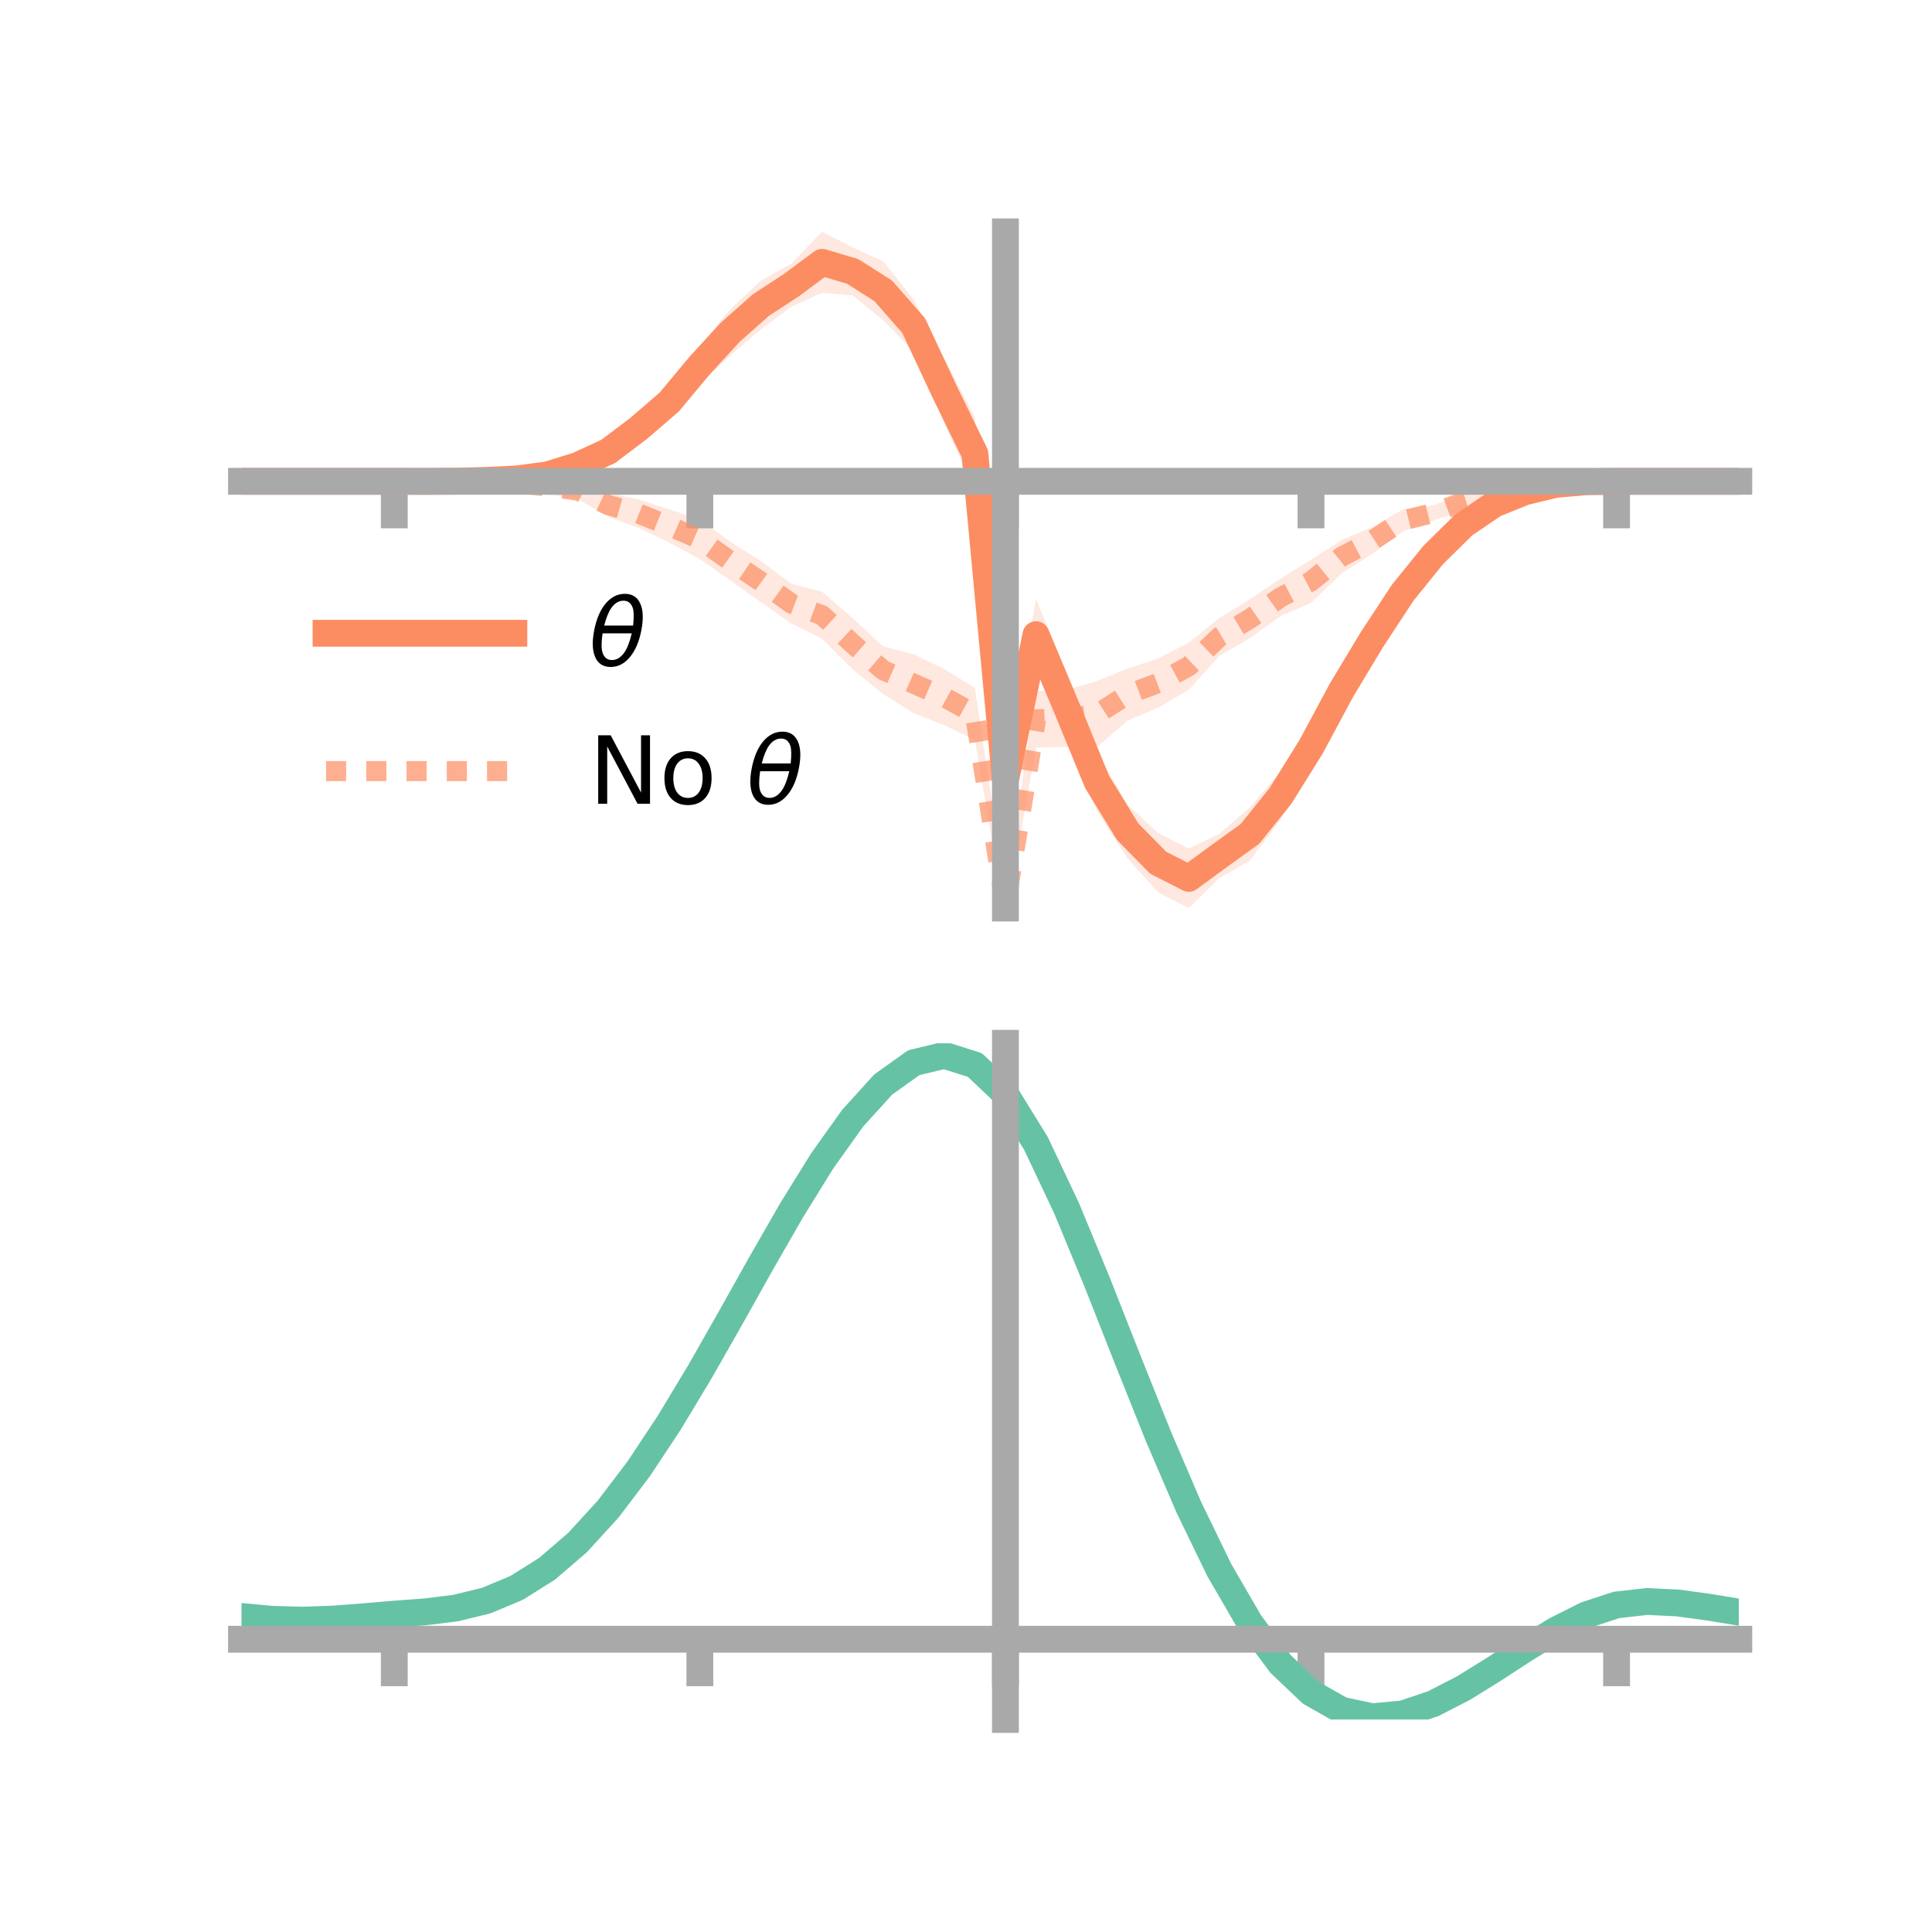 <?xml version="1.0" encoding="utf-8" standalone="no"?>
<!DOCTYPE svg PUBLIC "-//W3C//DTD SVG 1.1//EN"
  "http://www.w3.org/Graphics/SVG/1.1/DTD/svg11.dtd">
<!-- Created with matplotlib (https://matplotlib.org/) -->
<svg height="144pt" version="1.1" viewBox="0 0 144 144" width="144pt" xmlns="http://www.w3.org/2000/svg" xmlns:xlink="http://www.w3.org/1999/xlink">
 <defs>
  <style type="text/css">*{stroke-linecap:butt;stroke-linejoin:round;}</style>
 </defs>
 <g id="figure_1">
  <g id="patch_1">
   <path d="M 0 144 
L 144 144 
L 144 0 
L 0 0 
z
" style="fill:none;"/>
  </g>
  <g id="axes_1">
   <g id="patch_2">
    <path d="M 18 67.68 
L 129.6 67.68 
L 129.6 17.28 
L 18 17.28 
z
" style="fill:none;"/>
   </g>
   <g id="PolyCollection_1">
    <path clip-path="url(#pa4431c4685)" d="M 18 35.875 
L 18 35.875 
L 20.278 35.875 
L 22.555 35.875 
L 24.833 35.875 
L 27.11 35.875 
L 29.388 35.875 
L 31.665 35.83 
L 33.943 35.743 
L 36.22 35.534 
L 38.498 35.365 
L 40.776 34.818 
L 43.053 33.982 
L 45.331 32.842 
L 47.608 30.961 
L 49.886 28.606 
L 52.163 25.795 
L 54.441 23.027 
L 56.718 20.917 
L 58.996 19.635 
L 61.273 17.28 
L 63.551 18.444 
L 65.829 19.479 
L 68.106 22.324 
L 70.384 26.738 
L 72.661 31.085 
L 74.939 57.35 
L 77.216 44.664 
L 79.494 50.134 
L 81.771 56.092 
L 84.049 59.982 
L 86.327 62.098 
L 88.604 63.253 
L 90.882 62.143 
L 93.159 60.172 
L 95.437 57.526 
L 97.714 54.299 
L 99.992 50.039 
L 102.269 46.685 
L 104.547 43.34 
L 106.824 40.749 
L 109.102 38.533 
L 111.38 37.256 
L 113.657 36.4 
L 115.935 35.963 
L 118.212 35.857 
L 120.49 35.875 
L 122.767 35.875 
L 125.045 35.875 
L 127.322 35.875 
L 129.6 35.875 
L 129.6 35.875 
L 129.6 35.875 
L 127.322 35.875 
L 125.045 35.875 
L 122.767 35.875 
L 120.49 35.876 
L 118.212 35.958 
L 115.935 36.237 
L 113.657 36.907 
L 111.38 37.889 
L 109.102 39.705 
L 106.824 41.98 
L 104.547 45.024 
L 102.269 48.612 
L 99.992 52.822 
L 97.714 57.043 
L 95.437 61.127 
L 93.159 64.143 
L 90.882 65.452 
L 88.604 67.68 
L 86.327 66.514 
L 84.049 63.999 
L 81.771 60.463 
L 79.494 55.309 
L 77.216 49.947 
L 74.939 58.971 
L 72.661 36.542 
L 70.384 31.565 
L 68.106 26.229 
L 65.829 23.876 
L 63.551 22.015 
L 61.273 21.824 
L 58.996 22.855 
L 56.718 24.551 
L 54.441 26.475 
L 52.163 28.66 
L 49.886 31.313 
L 47.608 32.893 
L 45.331 34.451 
L 43.053 35.407 
L 40.776 35.986 
L 38.498 36.032 
L 36.22 36.077 
L 33.943 35.994 
L 31.665 35.928 
L 29.388 35.875 
L 27.11 35.875 
L 24.833 35.875 
L 22.555 35.875 
L 20.278 35.875 
L 18 35.875 
z
" style="fill:#fc8d62;fill-opacity:0.2;"/>
   </g>
   <g id="PolyCollection_2">
    <path clip-path="url(#pa4431c4685)" d="M 18 35.875 
L 18 35.875 
L 20.278 35.875 
L 22.555 35.875 
L 24.833 35.875 
L 27.11 35.875 
L 29.388 35.875 
L 31.665 35.811 
L 33.943 35.641 
L 36.22 35.637 
L 38.498 35.667 
L 40.776 35.668 
L 43.053 35.94 
L 45.331 36.745 
L 47.608 37.227 
L 49.886 37.968 
L 52.163 38.736 
L 54.441 40.385 
L 56.718 41.818 
L 58.996 43.518 
L 61.273 44.108 
L 63.551 46.085 
L 65.829 48.182 
L 68.106 48.77 
L 70.384 49.874 
L 72.661 51.283 
L 74.939 66.401 
L 77.216 51.511 
L 79.494 51.411 
L 81.771 50.759 
L 84.049 49.829 
L 86.327 49.069 
L 88.604 47.898 
L 90.882 46.069 
L 93.159 44.668 
L 95.437 43.133 
L 97.714 41.715 
L 99.992 40.245 
L 102.269 39.295 
L 104.547 37.973 
L 106.824 37.665 
L 109.102 36.782 
L 111.38 36.391 
L 113.657 35.925 
L 115.935 35.909 
L 118.212 35.872 
L 120.49 35.875 
L 122.767 35.875 
L 125.045 35.875 
L 127.322 35.875 
L 129.6 35.875 
L 129.6 35.875 
L 129.6 35.875 
L 127.322 35.875 
L 125.045 35.875 
L 122.767 35.875 
L 120.49 35.876 
L 118.212 35.964 
L 115.935 36.242 
L 113.657 36.556 
L 111.38 37.06 
L 109.102 38.019 
L 106.824 38.806 
L 104.547 39.625 
L 102.269 41.297 
L 99.992 42.745 
L 97.714 44.943 
L 95.437 45.919 
L 93.159 47.572 
L 90.882 48.88 
L 88.604 51.416 
L 86.327 52.744 
L 84.049 53.701 
L 81.771 55.677 
L 79.494 55.673 
L 77.216 55.722 
L 74.939 68.518 
L 72.661 55.152 
L 70.384 54.057 
L 68.106 53.155 
L 65.829 51.733 
L 63.551 49.887 
L 61.273 47.608 
L 58.996 46.475 
L 56.718 44.886 
L 54.441 43.269 
L 52.163 41.672 
L 49.886 40.441 
L 47.608 39.341 
L 45.331 38.536 
L 43.053 37.179 
L 40.776 36.856 
L 38.498 36.336 
L 36.22 36.24 
L 33.943 35.979 
L 31.665 35.909 
L 29.388 35.875 
L 27.11 35.875 
L 24.833 35.875 
L 22.555 35.875 
L 20.278 35.875 
L 18 35.875 
z
" style="fill:#fc8d62;fill-opacity:0.2;"/>
   </g>
   <g id="matplotlib.axis_1">
    <g id="xtick_1">
     <g id="line2d_1">
      <defs>
       <path d="M 0 0 
L 0 3.5 
" id="maefb4b8b49" style="stroke:#a9a9a9;stroke-width:2;"/>
      </defs>
      <g>
       <use style="fill:#a9a9a9;stroke:#a9a9a9;stroke-width:2;" x="29.388" xlink:href="#maefb4b8b49" y="35.875"/>
      </g>
     </g>
    </g>
    <g id="xtick_2">
     <g id="line2d_2">
      <g>
       <use style="fill:#a9a9a9;stroke:#a9a9a9;stroke-width:2;" x="52.163" xlink:href="#maefb4b8b49" y="35.875"/>
      </g>
     </g>
    </g>
    <g id="xtick_3">
     <g id="line2d_3">
      <g>
       <use style="fill:#a9a9a9;stroke:#a9a9a9;stroke-width:2;" x="74.939" xlink:href="#maefb4b8b49" y="35.875"/>
      </g>
     </g>
    </g>
    <g id="xtick_4">
     <g id="line2d_4">
      <g>
       <use style="fill:#a9a9a9;stroke:#a9a9a9;stroke-width:2;" x="97.714" xlink:href="#maefb4b8b49" y="35.875"/>
      </g>
     </g>
    </g>
    <g id="xtick_5">
     <g id="line2d_5">
      <g>
       <use style="fill:#a9a9a9;stroke:#a9a9a9;stroke-width:2;" x="120.49" xlink:href="#maefb4b8b49" y="35.875"/>
      </g>
     </g>
    </g>
   </g>
   <g id="matplotlib.axis_2"/>
   <g id="line2d_6">
    <path clip-path="url(#pa4431c4685)" d="M 18 35.875 
L 20.278 35.875 
L 22.555 35.875 
L 24.833 35.875 
L 27.11 35.875 
L 29.388 35.875 
L 31.665 35.879 
L 33.943 35.869 
L 36.22 35.806 
L 38.498 35.699 
L 40.776 35.402 
L 43.053 34.695 
L 45.331 33.646 
L 47.608 31.927 
L 49.886 29.959 
L 52.163 27.227 
L 54.441 24.751 
L 56.718 22.734 
L 58.996 21.245 
L 61.273 19.552 
L 63.551 20.23 
L 65.829 21.678 
L 68.106 24.277 
L 70.384 29.152 
L 72.661 33.813 
L 74.939 58.161 
L 77.216 47.305 
L 79.494 52.721 
L 81.771 58.278 
L 84.049 61.991 
L 86.327 64.306 
L 88.604 65.467 
L 90.882 63.797 
L 93.159 62.158 
L 95.437 59.326 
L 97.714 55.671 
L 99.992 51.431 
L 102.269 47.649 
L 104.547 44.182 
L 106.824 41.364 
L 109.102 39.119 
L 111.38 37.572 
L 113.657 36.653 
L 115.935 36.1 
L 118.212 35.908 
L 120.49 35.876 
L 122.767 35.875 
L 125.045 35.875 
L 127.322 35.875 
L 129.6 35.875 
" style="fill:none;stroke:#fc8d62;stroke-linecap:square;stroke-width:2;"/>
   </g>
   <g id="line2d_7">
    <path clip-path="url(#pa4431c4685)" d="M 18 35.875 
L 20.278 35.875 
L 22.555 35.875 
L 24.833 35.875 
L 27.11 35.875 
L 29.388 35.875 
L 31.665 35.86 
L 33.943 35.81 
L 36.22 35.939 
L 38.498 36.001 
L 40.776 36.262 
L 43.053 36.56 
L 45.331 37.641 
L 47.608 38.284 
L 49.886 39.204 
L 52.163 40.204 
L 54.441 41.827 
L 56.718 43.352 
L 58.996 44.997 
L 61.273 45.858 
L 63.551 47.986 
L 65.829 49.957 
L 68.106 50.963 
L 70.384 51.966 
L 72.661 53.218 
L 74.939 67.459 
L 77.216 53.616 
L 79.494 53.542 
L 81.771 53.218 
L 84.049 51.765 
L 86.327 50.907 
L 88.604 49.657 
L 90.882 47.475 
L 93.159 46.12 
L 95.437 44.526 
L 97.714 43.329 
L 99.992 41.495 
L 102.269 40.296 
L 104.547 38.799 
L 106.824 38.236 
L 109.102 37.401 
L 111.38 36.725 
L 113.657 36.241 
L 115.935 36.076 
L 118.212 35.918 
L 120.49 35.876 
L 122.767 35.875 
L 125.045 35.875 
L 127.322 35.875 
L 129.6 35.875 
" style="fill:none;stroke:#fc8d62;stroke-dasharray:1.5,1.5;stroke-dashoffset:0;stroke-opacity:0.7;stroke-width:1.5;"/>
   </g>
   <g id="patch_3">
    <path d="M 74.939 67.68 
L 74.939 17.28 
" style="fill:none;stroke:#a9a9a9;stroke-linecap:square;stroke-linejoin:miter;stroke-width:2;"/>
   </g>
   <g id="patch_4">
    <path d="M 129.6 67.68 
L 129.6 17.28 
" style="fill:none;"/>
   </g>
   <g id="patch_5">
    <path d="M 18 35.875 
L 129.6 35.875 
" style="fill:none;stroke:#a9a9a9;stroke-linecap:square;stroke-linejoin:miter;stroke-width:2;"/>
   </g>
   <g id="patch_6">
    <path d="M 18 17.28 
L 129.6 17.28 
" style="fill:none;"/>
   </g>
   <g id="legend_1">
    <g id="line2d_8">
     <path d="M 24.3 47.2 
L 38.3 47.2 
" style="fill:none;stroke:#fc8d62;stroke-linecap:square;stroke-width:2;"/>
    </g>
    <g id="line2d_9"/>
    <g id="text_1">
     <!-- $\theta$ -->
     <g transform="translate(43.9 49.65)scale(0.07 -0.07)">
      <defs>
       <path d="M 45.516 34.672 
L 14.453 34.672 
Q 12.359 20.062 14.5 13.875 
Q 17.188 6.25 24.469 6.25 
Q 31.781 6.25 37.359 13.922 
Q 42.234 20.656 45.516 34.672 
z
M 47.016 42.969 
Q 48.344 56.844 46.625 61.719 
Q 43.953 69.438 36.766 69.438 
Q 29.297 69.438 23.828 61.812 
Q 19.531 55.672 16.156 42.969 
z
M 38.188 76.766 
Q 49.906 76.766 54.594 66.406 
Q 59.281 56.109 55.719 37.844 
Q 52.203 19.625 43.453 9.281 
Q 34.766 -1.125 23.047 -1.125 
Q 11.281 -1.125 6.641 9.281 
Q 2 19.625 5.516 37.844 
Q 9.078 56.109 17.719 66.406 
Q 26.422 76.766 38.188 76.766 
z
" id="DejaVuSans-Oblique-952"/>
      </defs>
      <use transform="translate(0 0.234)" xlink:href="#DejaVuSans-Oblique-952"/>
     </g>
    </g>
    <g id="line2d_10">
     <path d="M 24.3 57.474 
L 38.3 57.474 
" style="fill:none;stroke:#fc8d62;stroke-dasharray:1.5,1.5;stroke-dashoffset:0;stroke-opacity:0.7;stroke-width:1.5;"/>
    </g>
    <g id="line2d_11"/>
    <g id="text_2">
     <!-- No $\theta$ -->
     <g transform="translate(43.9 59.924)scale(0.07 -0.07)">
      <defs>
       <path d="M 9.812 72.906 
L 23.094 72.906 
L 55.422 11.922 
L 55.422 72.906 
L 64.984 72.906 
L 64.984 0 
L 51.703 0 
L 19.391 60.984 
L 19.391 0 
L 9.812 0 
z
" id="DejaVuSans-78"/>
       <path d="M 30.609 48.391 
Q 23.391 48.391 19.188 42.75 
Q 14.984 37.109 14.984 27.297 
Q 14.984 17.484 19.156 11.844 
Q 23.344 6.203 30.609 6.203 
Q 37.797 6.203 41.984 11.859 
Q 46.188 17.531 46.188 27.297 
Q 46.188 37.016 41.984 42.703 
Q 37.797 48.391 30.609 48.391 
z
M 30.609 56 
Q 42.328 56 49.016 48.375 
Q 55.719 40.766 55.719 27.297 
Q 55.719 13.875 49.016 6.219 
Q 42.328 -1.422 30.609 -1.422 
Q 18.844 -1.422 12.172 6.219 
Q 5.516 13.875 5.516 27.297 
Q 5.516 40.766 12.172 48.375 
Q 18.844 56 30.609 56 
z
" id="DejaVuSans-111"/>
       <path id="DejaVuSans-32"/>
      </defs>
      <use transform="translate(0 0.234)" xlink:href="#DejaVuSans-78"/>
      <use transform="translate(74.805 0.234)" xlink:href="#DejaVuSans-111"/>
      <use transform="translate(135.986 0.234)" xlink:href="#DejaVuSans-32"/>
      <use transform="translate(167.773 0.234)" xlink:href="#DejaVuSans-Oblique-952"/>
     </g>
    </g>
   </g>
  </g>
  <g id="axes_2">
   <g id="patch_7">
    <path d="M 18 128.16 
L 129.6 128.16 
L 129.6 77.76 
L 18 77.76 
z
" style="fill:none;"/>
   </g>
   <g id="PolyCollection_3">
    <path clip-path="url(#p3c11375b79)" d="M 18 120.522 
L 18 120.445 
L 20.278 120.663 
L 22.555 120.726 
L 24.833 120.641 
L 27.11 120.457 
L 29.388 120.254 
L 31.665 120.08 
L 33.943 119.795 
L 36.22 119.237 
L 38.498 118.278 
L 40.776 116.827 
L 43.053 114.833 
L 45.331 112.287 
L 47.608 109.221 
L 49.886 105.704 
L 52.163 101.835 
L 54.441 97.745 
L 56.718 93.588 
L 58.996 89.538 
L 61.273 85.786 
L 63.551 82.53 
L 65.829 79.972 
L 68.106 78.317 
L 70.384 77.76 
L 72.661 78.492 
L 74.939 80.682 
L 77.216 84.422 
L 79.494 89.308 
L 81.771 94.891 
L 84.049 100.754 
L 86.327 106.53 
L 88.604 111.919 
L 90.882 116.686 
L 93.159 120.668 
L 95.437 123.768 
L 97.714 125.955 
L 99.992 127.257 
L 102.269 127.751 
L 104.547 127.551 
L 106.824 126.797 
L 109.102 125.644 
L 111.38 124.254 
L 113.657 122.792 
L 115.935 121.417 
L 118.212 120.283 
L 120.49 119.54 
L 122.767 119.287 
L 125.045 119.402 
L 127.322 119.722 
L 129.6 120.107 
L 129.6 120.209 
L 129.6 120.209 
L 127.322 119.85 
L 125.045 119.548 
L 122.767 119.444 
L 120.49 119.702 
L 118.212 120.452 
L 115.935 121.611 
L 113.657 123.027 
L 111.38 124.538 
L 109.102 125.974 
L 106.824 127.165 
L 104.547 127.945 
L 102.269 128.16 
L 99.992 127.679 
L 97.714 126.399 
L 95.437 124.26 
L 93.159 121.241 
L 90.882 117.374 
L 88.604 112.75 
L 86.327 107.522 
L 84.049 101.914 
L 81.771 96.217 
L 79.494 90.786 
L 77.216 86.031 
L 74.939 82.392 
L 72.661 80.266 
L 70.384 79.557 
L 68.106 80.096 
L 65.829 81.695 
L 63.551 84.16 
L 61.273 87.291 
L 58.996 90.893 
L 56.718 94.774 
L 54.441 98.753 
L 52.163 102.664 
L 49.886 106.362 
L 47.608 109.724 
L 45.331 112.658 
L 43.053 115.101 
L 40.776 117.026 
L 38.498 118.438 
L 36.22 119.377 
L 33.943 119.924 
L 31.665 120.199 
L 29.388 120.362 
L 27.11 120.55 
L 24.833 120.715 
L 22.555 120.785 
L 20.278 120.723 
L 18 120.522 
z
" style="fill:#66c2a5;fill-opacity:0.2;"/>
   </g>
   <g id="matplotlib.axis_3">
    <g id="xtick_6">
     <g id="line2d_12">
      <g>
       <use style="fill:#a9a9a9;stroke:#a9a9a9;stroke-width:2;" x="29.388" xlink:href="#maefb4b8b49" y="122.178"/>
      </g>
     </g>
    </g>
    <g id="xtick_7">
     <g id="line2d_13">
      <g>
       <use style="fill:#a9a9a9;stroke:#a9a9a9;stroke-width:2;" x="52.163" xlink:href="#maefb4b8b49" y="122.178"/>
      </g>
     </g>
    </g>
    <g id="xtick_8">
     <g id="line2d_14">
      <g>
       <use style="fill:#a9a9a9;stroke:#a9a9a9;stroke-width:2;" x="74.939" xlink:href="#maefb4b8b49" y="122.178"/>
      </g>
     </g>
    </g>
    <g id="xtick_9">
     <g id="line2d_15">
      <g>
       <use style="fill:#a9a9a9;stroke:#a9a9a9;stroke-width:2;" x="97.714" xlink:href="#maefb4b8b49" y="122.178"/>
      </g>
     </g>
    </g>
    <g id="xtick_10">
     <g id="line2d_16">
      <g>
       <use style="fill:#a9a9a9;stroke:#a9a9a9;stroke-width:2;" x="120.49" xlink:href="#maefb4b8b49" y="122.178"/>
      </g>
     </g>
    </g>
   </g>
   <g id="matplotlib.axis_4"/>
   <g id="line2d_17">
    <path clip-path="url(#p3c11375b79)" d="M 18 120.484 
L 20.278 120.693 
L 22.555 120.756 
L 24.833 120.678 
L 27.11 120.504 
L 29.388 120.308 
L 31.665 120.14 
L 33.943 119.86 
L 36.22 119.307 
L 38.498 118.358 
L 40.776 116.927 
L 43.053 114.967 
L 45.331 112.472 
L 47.608 109.473 
L 49.886 106.033 
L 52.163 102.25 
L 54.441 98.249 
L 56.718 94.181 
L 58.996 90.216 
L 61.273 86.539 
L 63.551 83.345 
L 65.829 80.834 
L 68.106 79.207 
L 70.384 78.659 
L 72.661 79.379 
L 74.939 81.537 
L 77.216 85.227 
L 79.494 90.047 
L 81.771 95.554 
L 84.049 101.334 
L 86.327 107.026 
L 88.604 112.334 
L 90.882 117.03 
L 93.159 120.955 
L 95.437 124.014 
L 97.714 126.177 
L 99.992 127.468 
L 102.269 127.955 
L 104.547 127.748 
L 106.824 126.981 
L 109.102 125.809 
L 111.38 124.396 
L 113.657 122.909 
L 115.935 121.514 
L 118.212 120.367 
L 120.49 119.621 
L 122.767 119.365 
L 125.045 119.475 
L 127.322 119.786 
L 129.6 120.158 
" style="fill:none;stroke:#66c2a5;stroke-linecap:square;stroke-width:2;"/>
   </g>
   <g id="patch_8">
    <path d="M 74.939 128.16 
L 74.939 77.76 
" style="fill:none;stroke:#a9a9a9;stroke-linecap:square;stroke-linejoin:miter;stroke-width:2;"/>
   </g>
   <g id="patch_9">
    <path d="M 129.6 128.16 
L 129.6 77.76 
" style="fill:none;"/>
   </g>
   <g id="patch_10">
    <path d="M 18 122.178 
L 129.6 122.178 
" style="fill:none;stroke:#a9a9a9;stroke-linecap:square;stroke-linejoin:miter;stroke-width:2;"/>
   </g>
   <g id="patch_11">
    <path d="M 18 77.76 
L 129.6 77.76 
" style="fill:none;"/>
   </g>
  </g>
 </g>
 <defs>
  <clipPath id="pa4431c4685">
   <rect height="50.4" width="111.6" x="18" y="17.28"/>
  </clipPath>
  <clipPath id="p3c11375b79">
   <rect height="50.4" width="111.6" x="18" y="77.76"/>
  </clipPath>
 </defs>
</svg>
